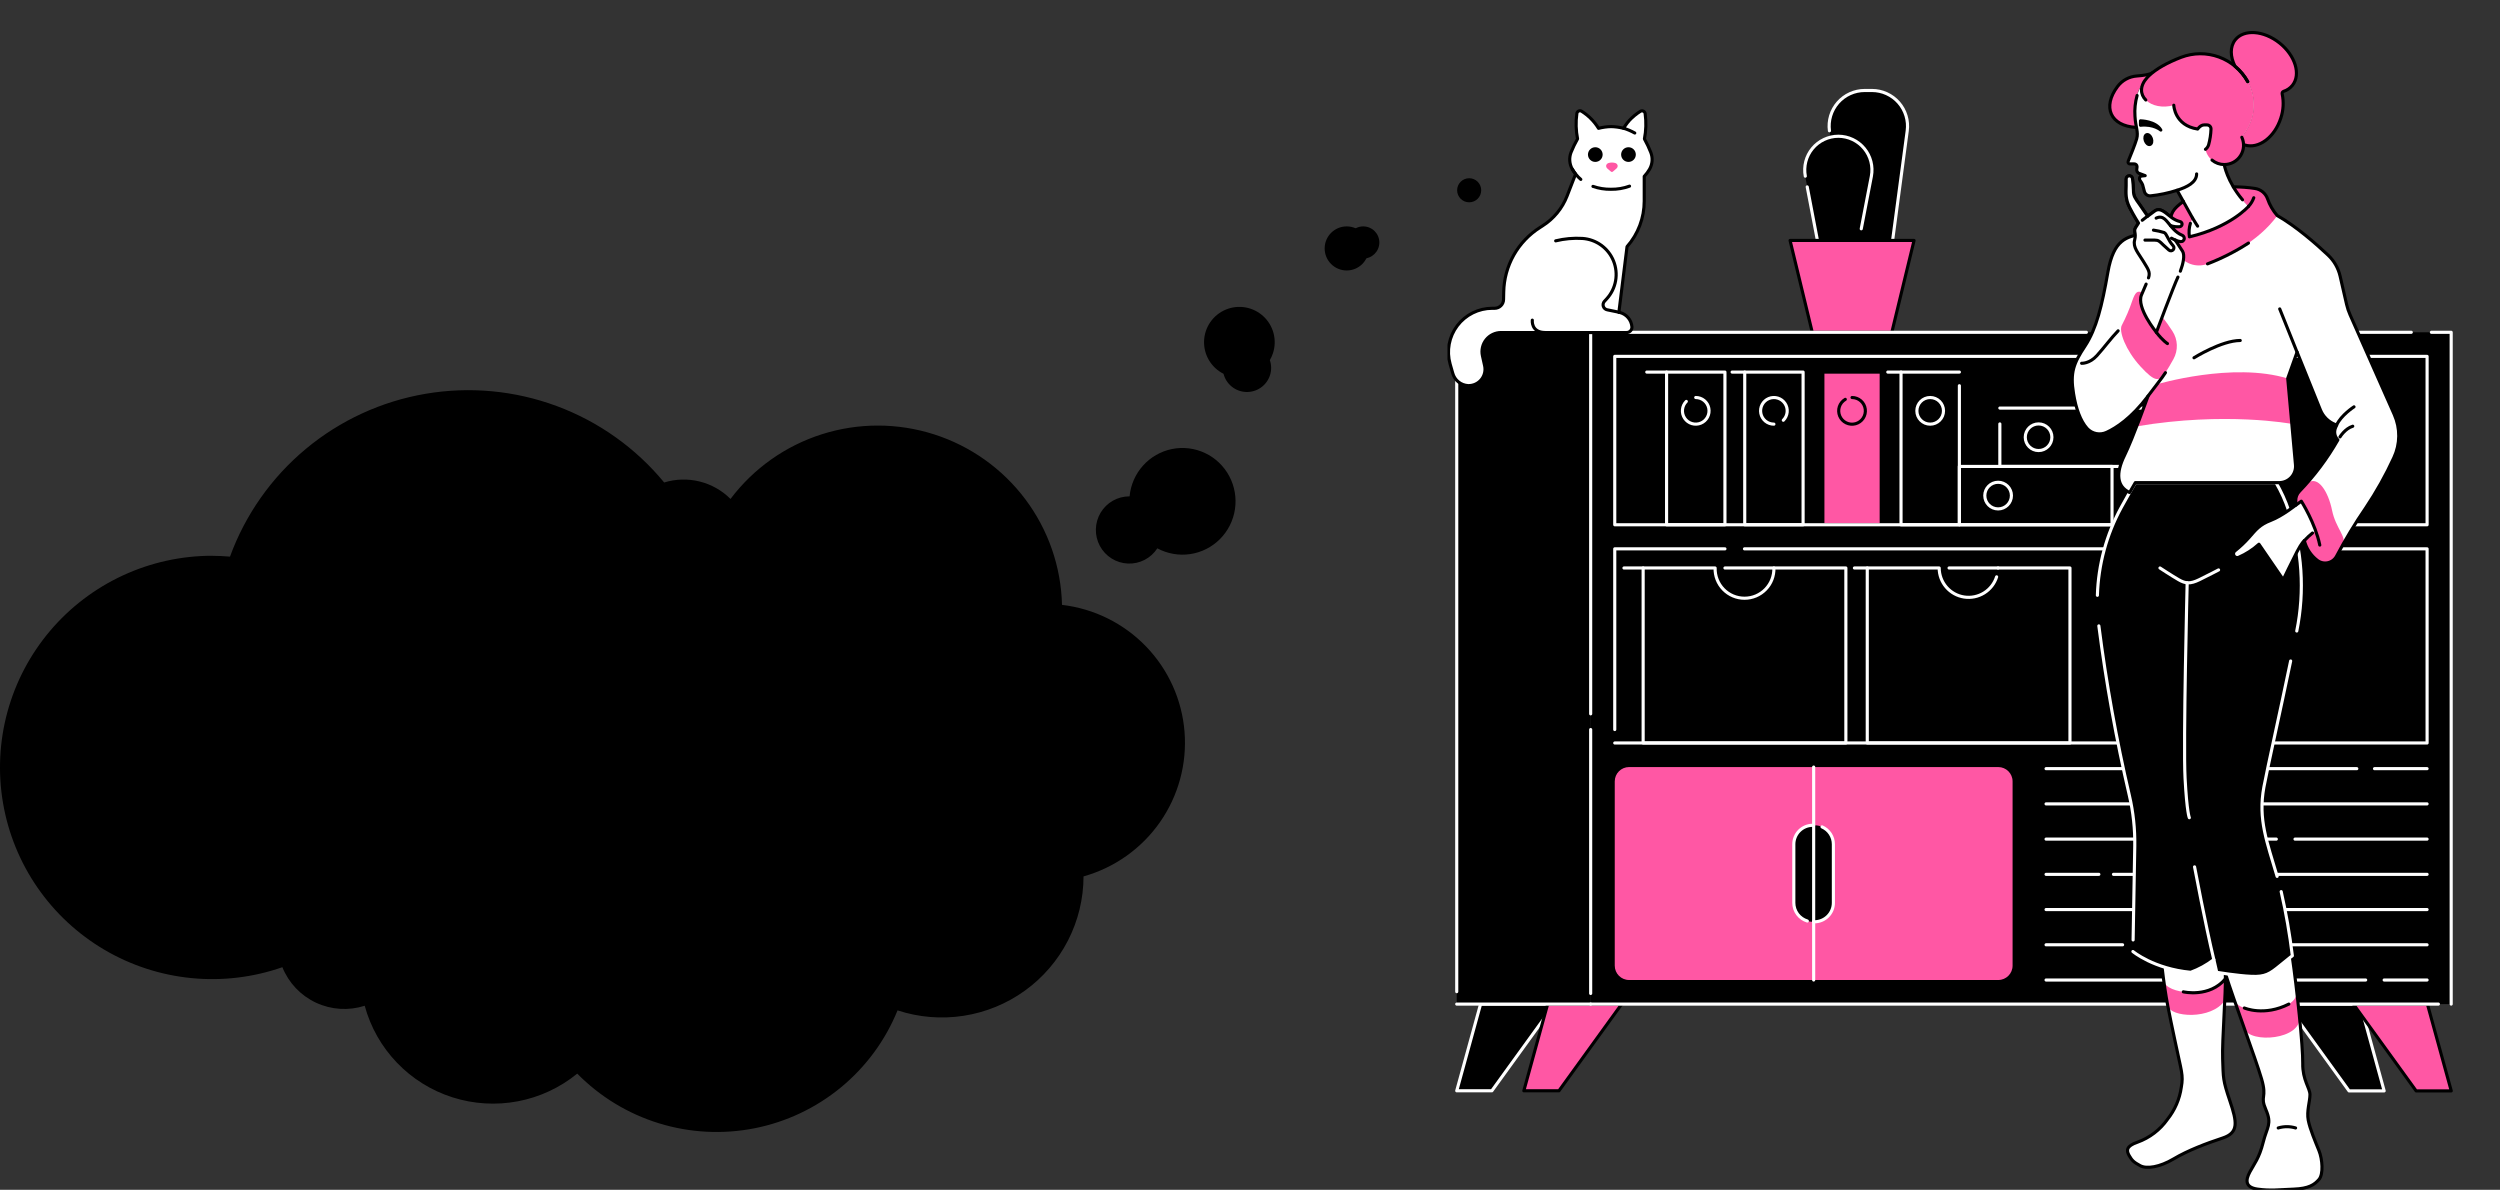 <svg width="1038" height="494" viewBox="0 0 1038 494" fill="none" xmlns="http://www.w3.org/2000/svg">
<rect x="0" y="0" width="1038" height="494" fill="#333333" stroke="none"/>
<g clip-path="url(#clip0_2001_153041)">
<path d="M774.232 37.569C772.127 37.569 770.046 38.019 768.128 38.889C766.21 39.759 764.501 41.028 763.114 42.612C761.727 44.197 760.694 46.059 760.085 48.074C759.476 50.09 759.305 52.212 759.582 54.299L765.792 100.839H785.672L791.882 54.299C792.16 52.212 791.989 50.09 791.38 48.074C790.771 46.059 789.738 44.197 788.351 42.612C786.964 41.028 785.254 39.759 783.337 38.889C781.419 38.019 779.338 37.569 777.232 37.569H774.232Z" fill="black"/>
<path d="M765.792 100.839H785.672L791.882 54.299C792.16 52.212 791.989 50.09 791.38 48.074C790.771 46.059 789.738 44.197 788.351 42.612C786.964 41.028 785.254 39.759 783.337 38.889C781.419 38.019 779.338 37.569 777.232 37.569H774.232C772.127 37.569 770.046 38.019 768.128 38.889C766.21 39.759 764.501 41.028 763.114 42.612C761.727 44.197 760.694 46.059 760.085 48.074C759.476 50.09 759.305 52.212 759.582 54.299" stroke="white" stroke-width="1.3" stroke-linecap="round" stroke-linejoin="round"/>
<path d="M763.233 56.569C761.18 56.575 759.152 57.033 757.295 57.91C755.438 58.787 753.797 60.062 752.487 61.644C751.178 63.226 750.233 65.077 749.719 67.065C749.205 69.054 749.135 71.131 749.513 73.149L754.793 100.839H771.673L777.003 73.149C777.382 71.131 777.311 69.054 776.797 67.065C776.283 65.077 775.338 63.226 774.029 61.644C772.72 60.062 771.078 58.787 769.221 57.91C767.364 57.033 765.337 56.575 763.283 56.569H763.233Z" fill="black"/>
<path d="M772.79 94.999L777 73.149C777.379 71.131 777.308 69.054 776.794 67.065C776.28 65.077 775.335 63.226 774.026 61.644C772.717 60.062 771.075 58.787 769.218 57.91C767.361 57.033 765.334 56.575 763.28 56.569V56.569C761.226 56.575 759.199 57.033 757.342 57.91C755.485 58.787 753.844 60.062 752.534 61.644C751.225 63.226 750.28 65.077 749.766 67.065C749.252 69.054 749.182 71.131 749.56 73.149" stroke="white" stroke-width="1.3" stroke-linecap="round" stroke-linejoin="round"/>
<path d="M750.359 77.6L754.789 100.84H763.229H771.669" stroke="white" stroke-width="1.3" stroke-linecap="round" stroke-linejoin="round"/>
<path d="M768.974 99.84H743.234L752.444 137.97H768.974H785.494L794.714 99.84H768.974Z" fill="#FF57A4"/>
<path d="M768.974 99.84H743.234L752.444 137.97H768.974H785.494L794.714 99.84H768.974Z" stroke="black" stroke-width="1.3" stroke-linecap="round" stroke-linejoin="round"/>
<path d="M980.011 416.939L989.901 452.939H975.321L949.281 416.939H980.011Z" fill="black"/>
<path d="M980.011 416.939L989.901 452.939H975.321L949.281 416.939H980.011Z" stroke="white" stroke-width="1.3" stroke-linecap="round" stroke-linejoin="round"/>
<path d="M614.736 416.899L604.836 452.899H619.416L645.456 416.899H614.736Z" fill="black"/>
<path d="M614.736 416.899L604.836 452.899H619.416L645.456 416.899H614.736Z" stroke="white" stroke-width="1.3" stroke-linecap="round" stroke-linejoin="round"/>
<path d="M642.585 416.899L632.695 452.899H647.275L673.315 416.899H642.585Z" fill="#FF57A4"/>
<path d="M642.585 416.899L632.695 452.899H647.275L673.315 416.899H642.585Z" stroke="black" stroke-width="1.3" stroke-linecap="round" stroke-linejoin="round"/>
<path d="M1007.87 416.939L1017.76 452.939H1003.18L977.141 416.939H1007.87Z" fill="#FF57A4"/>
<path d="M1007.87 416.939L1017.76 452.939H1003.18L977.141 416.939H1007.87Z" stroke="black" stroke-width="1.3" stroke-linecap="round" stroke-linejoin="round"/>
<path d="M1017.73 416.9H660.445V137.97H864.295H871.865H1017.73V416.9Z" fill="black"/>
<path d="M660.446 137.97H604.836V416.9H660.446V137.97Z" fill="black"/>
<path d="M660.446 296.39V137.97H604.836V411.74" stroke="white" stroke-width="1.3" stroke-linecap="round" stroke-linejoin="round"/>
<path d="M660.445 412.48V302.91" stroke="white" stroke-width="1.3" stroke-linecap="round" stroke-linejoin="round"/>
<path d="M604.836 416.899H660.446" stroke="white" stroke-width="1.3" stroke-linecap="round" stroke-linejoin="round"/>
<path d="M1012.42 416.899H660.445" stroke="white" stroke-width="1.3" stroke-linecap="round" stroke-linejoin="round"/>
<path d="M1009.52 137.97H1017.73V416.9" stroke="white" stroke-width="1.3" stroke-linecap="round" stroke-linejoin="round"/>
<path d="M871.859 137.97H1001.16" stroke="white" stroke-width="1.3" stroke-linecap="round" stroke-linejoin="round"/>
<path d="M660.445 137.97H866.265" stroke="white" stroke-width="1.3" stroke-linecap="round" stroke-linejoin="round"/>
<path d="M985.898 319.149H1007.72" stroke="white" stroke-width="1.3" stroke-linecap="round" stroke-linejoin="round"/>
<path d="M849.523 319.149H978.543" stroke="white" stroke-width="1.3" stroke-linecap="round" stroke-linejoin="round"/>
<path d="M849.523 333.779H1007.72" stroke="white" stroke-width="1.3" stroke-linecap="round" stroke-linejoin="round"/>
<path d="M952.891 348.399H1007.72" stroke="white" stroke-width="1.3" stroke-linecap="round" stroke-linejoin="round"/>
<path d="M849.523 348.399H945.123" stroke="white" stroke-width="1.3" stroke-linecap="round" stroke-linejoin="round"/>
<path d="M877.516 363.029H1007.73" stroke="white" stroke-width="1.3" stroke-linecap="round" stroke-linejoin="round"/>
<path d="M849.523 363.029H871.443" stroke="white" stroke-width="1.3" stroke-linecap="round" stroke-linejoin="round"/>
<path d="M849.523 377.649H1007.72" stroke="white" stroke-width="1.3" stroke-linecap="round" stroke-linejoin="round"/>
<path d="M891.031 392.279H1007.72" stroke="white" stroke-width="1.3" stroke-linecap="round" stroke-linejoin="round"/>
<path d="M849.523 392.279H881.293" stroke="white" stroke-width="1.3" stroke-linecap="round" stroke-linejoin="round"/>
<path d="M989.898 406.899H1007.72" stroke="white" stroke-width="1.3" stroke-linecap="round" stroke-linejoin="round"/>
<path d="M849.523 406.899H982.223" stroke="white" stroke-width="1.3" stroke-linecap="round" stroke-linejoin="round"/>
<path d="M716.191 154.489H691.961V217.879H716.191V154.489Z" stroke="white" stroke-width="1.3" stroke-linecap="round" stroke-linejoin="round"/>
<path d="M691.962 154.489H683.742" stroke="white" stroke-width="1.3" stroke-linecap="round" stroke-linejoin="round"/>
<path d="M700.158 166.67C699.254 167.575 698.691 168.765 698.566 170.038C698.44 171.311 698.76 172.589 699.471 173.652C700.182 174.716 701.24 175.501 702.464 175.872C703.689 176.243 705.004 176.178 706.186 175.689C707.368 175.199 708.343 174.315 708.946 173.186C709.549 172.058 709.742 170.755 709.493 169.5C709.243 168.246 708.566 167.116 707.577 166.305C706.588 165.493 705.348 165.05 704.068 165.05" stroke="white" stroke-width="1.3" stroke-linecap="round" stroke-linejoin="round"/>
<path d="M748.644 154.489H724.414V217.879H748.644V154.489Z" stroke="white" stroke-width="1.3" stroke-linecap="round" stroke-linejoin="round"/>
<path d="M724.412 154.489H719.172" stroke="white" stroke-width="1.3" stroke-linecap="round" stroke-linejoin="round"/>
<path d="M740.433 174.49C741.337 173.585 741.9 172.395 742.026 171.121C742.151 169.848 741.831 168.571 741.12 167.507C740.409 166.443 739.351 165.659 738.127 165.288C736.903 164.917 735.587 164.981 734.405 165.471C733.224 165.961 732.248 166.845 731.645 167.973C731.042 169.102 730.849 170.404 731.099 171.659C731.348 172.914 732.025 174.043 733.014 174.855C734.004 175.666 735.243 176.11 736.523 176.11" stroke="white" stroke-width="1.3" stroke-linecap="round" stroke-linejoin="round"/>
<path d="M781.082 154.489H756.852V217.879H781.082V154.489Z" fill="#FF57A4"/>
<path d="M781.082 154.489H756.852V217.879H781.082V154.489Z" stroke="black" stroke-width="1.3" stroke-linecap="round" stroke-linejoin="round"/>
<path d="M766.161 165.81C765.003 166.488 764.131 167.564 763.706 168.837C763.282 170.11 763.334 171.494 763.853 172.732C764.372 173.97 765.323 174.977 766.528 175.567C767.734 176.156 769.113 176.288 770.408 175.938C771.704 175.587 772.828 174.778 773.572 173.662C774.316 172.545 774.63 171.195 774.454 169.865C774.279 168.534 773.626 167.313 772.618 166.427C771.609 165.542 770.313 165.052 768.971 165.05" stroke="black" stroke-width="1.3" stroke-linecap="round" stroke-linejoin="round"/>
<path d="M813.535 160.149V217.879H789.305V154.489H813.535" stroke="white" stroke-width="1.3" stroke-linecap="round" stroke-linejoin="round"/>
<path d="M789.303 154.489H783.812" stroke="white" stroke-width="1.3" stroke-linecap="round" stroke-linejoin="round"/>
<path d="M801.413 176.11C804.467 176.11 806.943 173.634 806.943 170.58C806.943 167.526 804.467 165.05 801.413 165.05C798.359 165.05 795.883 167.526 795.883 170.58C795.883 173.634 798.359 176.11 801.413 176.11Z" stroke="white" stroke-width="1.3" stroke-linecap="round" stroke-linejoin="round"/>
<path d="M813.523 193.65V217.88H876.913V193.65H813.523Z" stroke="white" stroke-width="1.3" stroke-linecap="round" stroke-linejoin="round"/>
<path d="M829.616 211.299C832.67 211.299 835.146 208.823 835.146 205.769C835.146 202.715 832.67 200.239 829.616 200.239C826.562 200.239 824.086 202.715 824.086 205.769C824.086 208.823 826.562 211.299 829.616 211.299Z" stroke="white" stroke-width="1.3" stroke-linecap="round" stroke-linejoin="round"/>
<path d="M830.336 169.43H893.736V193.66H830.336V176.01" stroke="white" stroke-width="1.3" stroke-linecap="round" stroke-linejoin="round"/>
<path d="M846.421 187.07C849.475 187.07 851.951 184.594 851.951 181.54C851.951 178.486 849.475 176.01 846.421 176.01C843.366 176.01 840.891 178.486 840.891 181.54C840.891 184.594 843.366 187.07 846.421 187.07Z" stroke="white" stroke-width="1.3" stroke-linecap="round" stroke-linejoin="round"/>
<path d="M682.236 235.83H674.266" stroke="white" stroke-width="1.3" stroke-linecap="round" stroke-linejoin="round"/>
<path d="M736.524 235.83C736.571 237.462 736.29 239.087 735.698 240.609C735.105 242.13 734.214 243.518 733.076 244.689C731.938 245.86 730.577 246.791 729.073 247.426C727.568 248.062 725.952 248.389 724.319 248.389C722.687 248.389 721.07 248.062 719.566 247.426C718.062 246.791 716.701 245.86 715.563 244.689C714.425 243.518 713.533 242.13 712.941 240.609C712.349 239.087 712.068 237.462 712.114 235.83H682.234V308.48H766.404V235.83H736.524Z" stroke="white" stroke-width="1.3" stroke-linecap="round" stroke-linejoin="round"/>
<path d="M736.525 235.83H716.195" stroke="white" stroke-width="1.3" stroke-linecap="round" stroke-linejoin="round"/>
<path d="M775.293 235.83H769.953" stroke="white" stroke-width="1.3" stroke-linecap="round" stroke-linejoin="round"/>
<path d="M828.999 239.5C828.119 242.278 826.275 244.649 823.8 246.186C821.325 247.723 818.382 248.324 815.502 247.881C812.622 247.438 809.996 245.98 808.098 243.77C806.199 241.56 805.153 238.744 805.149 235.83H775.289V308.48H859.449V235.83H829.579" stroke="white" stroke-width="1.3" stroke-linecap="round" stroke-linejoin="round"/>
<path d="M829.58 235.83H809.25" stroke="white" stroke-width="1.3" stroke-linecap="round" stroke-linejoin="round"/>
<path d="M829.665 318.479H676.405C673.114 318.479 670.445 321.148 670.445 324.439V400.939C670.445 404.231 673.114 406.899 676.405 406.899H829.665C832.957 406.899 835.625 404.231 835.625 400.939V324.439C835.625 321.148 832.957 318.479 829.665 318.479Z" fill="#FF57A4"/>
<path d="M1007.73 147.97H670.445V217.88H1007.73V147.97Z" stroke="white" stroke-width="1.3" stroke-linecap="round" stroke-linejoin="round"/>
<path d="M670.445 308.49H1007.73V227.88H960.155" stroke="white" stroke-width="1.3" stroke-linecap="round" stroke-linejoin="round"/>
<path d="M716.195 227.88H670.445V302.91" stroke="white" stroke-width="1.3" stroke-linecap="round" stroke-linejoin="round"/>
<path d="M950.462 227.88H724.312" stroke="white" stroke-width="1.3" stroke-linecap="round" stroke-linejoin="round"/>
<path d="M753.38 342.66H752.69C748.344 342.66 744.82 346.184 744.82 350.53V374.86C744.82 379.207 748.344 382.73 752.69 382.73H753.38C757.727 382.73 761.25 379.207 761.25 374.86V350.53C761.25 346.184 757.727 342.66 753.38 342.66Z" fill="black"/>
<path d="M753 382.729H753.35C755.437 382.729 757.439 381.9 758.915 380.424C760.391 378.948 761.22 376.947 761.22 374.859V350.529C761.219 349 760.773 347.504 759.937 346.224C759.101 344.944 757.91 343.935 756.51 343.319" stroke="white" stroke-width="1.3" stroke-linecap="round" stroke-linejoin="round"/>
<path d="M752.999 342.66H752.649C751.616 342.66 750.593 342.864 749.639 343.259C748.685 343.655 747.818 344.235 747.088 344.966C746.358 345.697 745.779 346.564 745.385 347.519C744.99 348.474 744.788 349.497 744.789 350.53V374.86C744.789 376.553 745.334 378.201 746.345 379.559C747.356 380.918 748.777 381.914 750.399 382.4" stroke="white" stroke-width="1.3" stroke-linecap="round" stroke-linejoin="round"/>
<path d="M753.031 318.479V406.899" stroke="white" stroke-width="1.3" stroke-linecap="round" stroke-linejoin="round"/>
<path d="M962.9 477.73C961.46 474.12 959.17 468.83 958.45 465.1C957.73 461.37 959.17 457.28 959.17 454.51C959.17 451.74 956.04 448.44 956.17 441.51C956.3 434.58 953.71 410.02 951.77 396.76C951.77 396.76 951.11 397.19 946.77 400.76C942.43 404.33 940.53 405.56 934.77 405.32C931.4 405.18 927.04 404.63 924 404.19C927.54 415.41 936.56 439.52 939 447.88C941.44 456.24 938.18 454.6 940.8 460.67C943.42 466.74 941.29 467.73 939.65 474.29C938.01 480.85 935.92 483.19 934.12 486.56C932.32 489.93 932.12 492.94 937.37 493.66C942.62 494.38 946.15 493.9 952.37 493.66C958.59 493.42 960.91 491.86 962.83 489.66C964.75 487.46 964.34 481.34 962.9 477.73Z" fill="white"/>
<path d="M953.604 411.12C954.824 420.93 930.094 422 927.734 415.29C927.734 415.29 929.674 420.81 931.894 427.09C934.114 433.37 955.844 431.77 954.784 421.99L953.604 411.12Z" fill="#FF57A4"/>
<path d="M922.878 439.71C922.628 431.71 924.228 413.07 924.008 404.26C921.868 403.96 920.378 403.71 920.378 403.71L919.178 398.43C916.27 400.674 913.031 402.455 909.578 403.71C905.516 403.332 901.511 402.493 897.638 401.21C899.298 415.37 900.558 420.1 903.148 432.56C905.738 445.02 906.598 446.25 905.678 451.43C904.996 456.302 903.013 460.899 899.938 464.74C896.865 469.116 892.513 472.435 887.478 474.24C882.798 475.84 882.798 477.69 884.028 479.79C885.258 481.89 885.878 482.5 888.588 483.98C891.298 485.46 896.728 484.6 902.528 481.15C908.328 477.7 916.088 474.73 922.848 472.51C929.608 470.29 928.798 465.85 925.848 457.1C922.898 448.35 923.118 447.73 922.878 439.71Z" fill="white"/>
<path d="M924.003 406.39C917.493 414.83 899.193 412.7 898.383 407.2C898.383 407.2 899.063 412.59 900.033 417.53C901.003 422.47 918.323 423.58 923.763 415.34L924.003 406.39Z" fill="#FF57A4"/>
<path d="M897.638 401.21C899.298 415.37 900.558 420.1 903.148 432.56C905.738 445.02 906.598 446.25 905.678 451.43C904.996 456.302 903.013 460.9 899.938 464.74C896.865 469.117 892.513 472.435 887.478 474.24C882.798 475.84 882.798 477.69 884.028 479.79C885.258 481.89 885.878 482.5 888.588 483.98C891.298 485.46 896.728 484.6 902.528 481.15C908.328 477.7 916.088 474.73 922.848 472.51C929.608 470.29 928.798 465.85 925.848 457.1C922.898 448.35 923.128 447.73 922.848 439.71C922.568 431.69 924.198 413.07 923.978 404.26" stroke="black" stroke-width="1.3" stroke-linecap="round" stroke-linejoin="round"/>
<path d="M924 404.26C927.54 415.48 936.56 439.59 939 447.95C941.44 456.31 938.18 454.67 940.8 460.74C943.42 466.81 941.29 467.8 939.65 474.36C938.01 480.92 935.92 483.26 934.12 486.63C932.32 490 932.12 493.01 937.37 493.73C942.62 494.45 946.15 493.97 952.37 493.73C958.59 493.49 960.91 491.93 962.83 489.73C964.75 487.53 964.27 481.31 962.83 477.73C961.39 474.15 959.1 468.83 958.38 465.1C957.66 461.37 959.1 457.28 959.1 454.51C959.1 451.74 955.97 448.44 956.1 441.51C956.23 434.58 953.64 410.02 951.7 396.76" stroke="black" stroke-width="1.3" stroke-linecap="round" stroke-linejoin="round"/>
<path d="M945.914 468.33C948.264 467.617 950.774 467.617 953.124 468.33" stroke="black" stroke-width="1.3" stroke-linecap="round" stroke-linejoin="round"/>
<path d="M931.852 418.519C931.852 418.519 940.082 422.109 950.322 416.899" stroke="black" stroke-width="1.3" stroke-linecap="round" stroke-linejoin="round"/>
<path d="M906.516 411.81C906.516 411.81 917.336 414.37 924.016 406.39" stroke="black" stroke-width="1.3" stroke-linecap="round" stroke-linejoin="round"/>
<path d="M886.379 48.16C886.159 43.73 886.489 36.92 892.249 31.44C892.689 31.02 893.189 30.6 893.709 30.18C892.709 30.97 889.839 31.35 887.219 31.55C885.652 31.662 884.128 32.108 882.748 32.858C881.368 33.608 880.165 34.645 879.219 35.9C872.789 44.42 876.219 52.29 886.879 52.9H886.999C886.674 51.337 886.467 49.753 886.379 48.16Z" fill="#FF57A4"/>
<path d="M893.709 30.18C892.709 30.97 889.839 31.35 887.219 31.55C885.652 31.662 884.128 32.108 882.748 32.858C881.368 33.608 880.165 34.645 879.219 35.9V35.9C872.789 44.42 876.219 52.29 886.879 52.9H886.999" stroke="black" stroke-width="1.3" stroke-linecap="round" stroke-linejoin="round"/>
<path d="M884.193 204.499C883.043 206.499 881.853 208.639 880.673 210.809C872.527 225.79 869.298 242.953 871.443 259.869C874.469 283.56 878.701 307.08 884.123 330.339C885.725 337.221 886.474 344.274 886.353 351.339L885.583 395.029C885.583 395.029 894.223 402.229 909.583 403.669C913.036 402.415 916.274 400.634 919.183 398.389L920.383 403.669C920.383 403.669 929.023 405.109 934.783 405.349C940.543 405.589 942.463 404.349 946.783 400.789C951.103 397.229 951.783 396.789 951.783 396.789C951.783 396.789 949.633 378.049 945.483 363.859C941.333 349.669 937.483 340.289 939.993 326.769C941.923 316.539 948.743 286.619 953.633 261.999C957.019 245.355 955.869 228.107 950.303 212.059C948.942 208.001 947.165 204.094 945.003 200.399H886.573L884.193 204.499Z" fill="black"/>
<path d="M953.616 261.999C957.002 245.355 955.852 228.107 950.286 212.059C948.931 208.002 947.162 204.094 945.006 200.399H886.576L884.196 204.499C883.046 206.499 881.856 208.639 880.676 210.809C874.592 221.991 871.221 234.446 870.836 247.169" stroke="white" stroke-width="1.3" stroke-linecap="round" stroke-linejoin="round"/>
<path d="M945.46 363.869C941.31 349.669 937.46 340.299 939.97 326.779C941.58 318.229 946.62 295.919 951.08 274.439" stroke="white" stroke-width="1.3" stroke-linecap="round" stroke-linejoin="round"/>
<path d="M885.586 395.07C885.586 395.07 894.226 402.27 909.586 403.71C913.039 402.456 916.277 400.675 919.186 398.43L920.386 403.71C920.386 403.71 929.026 405.15 934.786 405.39C940.546 405.63 942.466 404.39 946.786 400.83C951.106 397.27 951.786 396.83 951.786 396.83C950.699 387.88 949.15 378.991 947.146 370.2" stroke="white" stroke-width="1.3" stroke-linecap="round" stroke-linejoin="round"/>
<path d="M871.445 259.87C874.471 283.56 878.704 307.081 884.125 330.34C885.728 337.222 886.477 344.275 886.355 351.34L885.665 390.26" stroke="white" stroke-width="1.3" stroke-linecap="round" stroke-linejoin="round"/>
<path d="M933.261 33.91C935.033 37.096 935.892 40.709 935.746 44.352C935.599 47.994 934.453 51.526 932.431 54.56L923.431 68.06C923.431 68.06 924.961 77.06 933.581 85.69C933.581 85.69 926.111 94.31 909.051 98.34C908.64 95.671 909.096 92.941 910.351 90.55L903.931 79C900.354 80.149 896.668 80.927 892.931 81.32C892.357 81.372 891.782 81.219 891.31 80.888C890.838 80.556 890.498 80.068 890.351 79.51L889.611 76.73C889.387 76.183 889.091 75.669 888.731 75.2C888.031 74.42 888.241 73.08 889.331 73.08C889.785 73.064 890.236 73.014 890.681 72.93C890.681 72.93 889.221 72.35 888.291 72.03H888.191C887.828 71.878 887.53 71.604 887.347 71.255C887.165 70.906 887.11 70.505 887.191 70.12C887.273 69.773 887.303 69.416 887.281 69.06C887.254 68.785 887.125 68.53 886.92 68.345C886.715 68.16 886.448 68.059 886.171 68.06H884.321C884.195 68.059 884.072 68.028 883.961 67.969C883.85 67.909 883.755 67.823 883.685 67.719C883.615 67.614 883.572 67.494 883.559 67.368C883.546 67.243 883.564 67.117 883.611 67C884.511 64.81 886.531 59.82 887.151 57.64C887.961 54.82 886.661 52.7 886.441 48.28C886.221 43.86 886.551 37.04 892.311 31.56C895.261 28.75 899.871 26.14 905.661 23.91C910.696 21.988 916.254 21.941 921.321 23.777C926.388 25.613 930.626 29.209 933.261 33.91Z" fill="white"/>
<path d="M933.265 33.91C930.647 29.174 926.407 25.542 921.326 23.683C916.244 21.823 910.661 21.861 905.605 23.79C899.815 26.02 895.205 28.63 892.255 31.44C891.985 31.7 891.745 31.95 891.505 32.21C885.005 39.37 893.075 46.32 902.555 43.69C902.555 43.69 902.825 52.09 912.465 53.58C912.465 53.58 913.635 51.87 915.115 51.87H916.315C916.542 51.864 916.768 51.905 916.978 51.99C917.188 52.076 917.379 52.204 917.537 52.366C917.696 52.529 917.819 52.722 917.9 52.934C917.98 53.146 918.016 53.373 918.005 53.6C917.931 55.821 917.596 58.027 917.005 60.17C916.777 60.902 916.321 61.543 915.705 62L915.795 62.32C915.822 62.462 915.859 62.602 915.905 62.74C915.905 62.89 916.005 63.02 916.055 63.16C916.105 63.3 916.125 63.37 916.165 63.48L916.385 63.93C916.385 64.01 916.455 64.09 916.505 64.17C916.595 64.342 916.696 64.509 916.805 64.67C916.835 64.725 916.868 64.779 916.905 64.83C917.019 65.012 917.146 65.186 917.285 65.35L917.355 65.44C917.505 65.62 917.665 65.8 917.825 65.96C918.006 66.14 918.196 66.31 918.395 66.47C919.81 67.659 921.597 68.314 923.445 68.32H923.505C924.847 68.325 926.169 67.993 927.349 67.353C928.529 66.713 929.529 65.787 930.257 64.66C930.985 63.532 931.418 62.24 931.515 60.901C931.613 59.562 931.372 58.221 930.815 57L932.435 54.58C934.46 51.544 935.609 48.008 935.756 44.361C935.902 40.715 935.04 37.098 933.265 33.91Z" fill="#FF57A4"/>
<path d="M902.555 43.69C902.555 43.69 902.825 52.09 912.465 53.58C912.465 53.58 913.635 51.87 915.115 51.87H916.315C916.542 51.864 916.767 51.905 916.978 51.99C917.188 52.076 917.378 52.203 917.537 52.366C917.696 52.528 917.819 52.722 917.899 52.934C917.98 53.146 918.016 53.373 918.005 53.599C917.931 55.821 917.595 58.026 917.005 60.169C916.776 60.902 916.321 61.543 915.705 61.999" stroke="black" stroke-width="1.3" stroke-linecap="round" stroke-linejoin="round"/>
<path d="M892.69 59.97C893.379 59.732 893.625 58.634 893.24 57.516C892.855 56.399 891.984 55.686 891.295 55.923C890.606 56.161 890.359 57.259 890.744 58.377C891.129 59.494 892 60.207 892.69 59.97Z" fill="black" stroke="black" stroke-width="1.3" stroke-linecap="round" stroke-linejoin="round"/>
<path d="M897.174 54C897.174 54 894.224 51.41 888.734 52V50.17C888.734 50.17 895.064 50.27 897.174 54Z" fill="black" stroke="black" stroke-width="1.3" stroke-linecap="round" stroke-linejoin="round"/>
<path d="M946.47 17.85C939.91 12.63 931.69 12.06 928.11 16.56C925.86 19.4 925.99 23.56 928.03 27.56C930.15 29.327 931.924 31.474 933.26 33.89C935.031 37.076 935.891 40.689 935.744 44.331C935.598 47.974 934.451 51.506 932.43 54.54L930.81 57C931.248 57.942 931.492 58.962 931.53 60C931.689 60.075 931.853 60.142 932.02 60.2C937.75 62 944.47 57 947 49C948.074 45.776 948.267 42.323 947.56 39C947.507 38.785 947.534 38.558 947.638 38.363C947.741 38.167 947.912 38.017 948.12 37.94C949.579 37.487 950.871 36.61 951.83 35.42C955.44 30.94 953 23.06 946.47 17.85Z" fill="#FF57A4"/>
<path d="M931.528 60C931.688 60.075 931.852 60.142 932.018 60.2C937.748 62 944.468 57 946.998 49C948.072 45.776 948.266 42.324 947.558 39C947.505 38.785 947.533 38.558 947.636 38.363C947.74 38.167 947.911 38.017 948.118 37.94C949.578 37.487 950.87 36.61 951.828 35.42C955.408 30.92 952.999 23.04 946.439 17.83C939.879 12.62 931.658 12.04 928.078 16.54C925.828 19.38 925.958 23.54 927.998 27.54C930.119 29.308 931.892 31.454 933.229 33.87" stroke="black" stroke-width="1.3" stroke-linecap="round" stroke-linejoin="round"/>
<path d="M889.154 122.429C889.154 122.429 891.154 117.849 892.054 115.379C892.954 112.909 891.814 111.669 889.834 108.379C887.854 105.089 885.504 102.689 886.304 99.649C887.104 96.609 885.664 96.129 886.784 94.379L887.904 92.619C887.904 92.619 885.984 89.619 884.224 86.149C882.464 82.679 882.704 80.229 882.784 77.149C882.784 75.899 882.784 74.979 882.784 74.329C882.78 74.155 882.811 73.981 882.875 73.819C882.939 73.656 883.035 73.508 883.157 73.383C883.279 73.259 883.425 73.159 883.586 73.092C883.747 73.024 883.919 72.989 884.094 72.989V72.989C884.415 72.989 884.725 73.106 884.966 73.317C885.207 73.529 885.363 73.821 885.404 74.139C885.628 75.771 885.762 77.413 885.804 79.059C885.804 81.459 886.444 82.179 888.364 84.899C890.284 87.619 891.714 89.769 891.714 89.769C891.714 89.769 893.174 88.669 894.594 87.639C896.014 86.609 897.364 86.999 899.234 88.419C900.914 89.699 902.504 91.349 905.114 91.989C905.351 92.04 905.566 92.165 905.726 92.347C905.886 92.529 905.984 92.758 906.004 92.999V92.999C906.004 93.296 905.89 93.581 905.685 93.795C905.48 94.01 905.2 94.136 904.904 94.149C903.64 94.238 902.372 94.072 901.174 93.659C901.174 93.659 903.354 96.659 905.984 97.659C906.251 97.757 906.482 97.933 906.647 98.166C906.811 98.398 906.901 98.675 906.904 98.959C906.904 99.154 906.863 99.346 906.783 99.523C906.703 99.7 906.586 99.858 906.441 99.987C906.295 100.115 906.124 100.212 905.938 100.269C905.753 100.326 905.557 100.343 905.364 100.319C904.573 100.224 903.807 99.983 903.104 99.609C903.104 99.609 904.904 102.249 906.194 104.309C907.484 106.369 906.004 111.309 904.264 114.989C902.524 118.669 895.324 137.999 895.324 137.999C895.324 137.999 886.904 127.749 889.154 122.429Z" stroke="black" stroke-width="1.3" stroke-linecap="round" stroke-linejoin="round"/>
<path d="M994.114 172.15L975.744 130.71C975.137 129.342 974.661 127.919 974.324 126.46L971.614 114.66C970.843 111.324 969.104 108.29 966.614 105.94C961.874 101.47 953.474 94.05 945.504 89.51C943.74 87.485 942.382 85.139 941.504 82.6C941.11 81.465 940.412 80.461 939.487 79.695C938.561 78.93 937.443 78.433 936.254 78.26C933.292 77.809 930.3 77.588 927.304 77.6C929.043 80.552 931.15 83.27 933.574 85.69C933.574 85.69 926.104 94.31 909.044 98.34C908.633 95.671 909.088 92.941 910.344 90.55L906.524 83.64C902.264 86.76 900.854 88.64 901.174 93.64C901.174 93.64 895.174 95.64 889.174 97.06C883.174 98.48 877.624 99.06 875.174 113.06C872.724 127.06 870.424 136.52 865.674 143.72C860.924 150.92 859.484 154.66 860.924 163.43C861.924 169.61 863.734 174.73 866.564 177.91C867.575 179.004 868.908 179.747 870.37 180.031C871.832 180.316 873.347 180.126 874.694 179.49C878.614 177.69 884.994 173.6 891.864 164.44C891.864 164.44 885.604 181.92 882.044 189.16C878.484 196.4 878.804 202.01 884.204 204.49L886.584 200.39H946.334C947.276 200.39 948.207 200.193 949.068 199.813C949.93 199.433 950.703 198.878 951.338 198.183C951.973 197.487 952.456 196.668 952.757 195.775C953.057 194.883 953.169 193.938 953.084 193L949.854 157.09L953.744 146.18L963.444 170.25C964.001 171.61 964.828 172.843 965.874 173.874C966.921 174.905 968.166 175.714 969.534 176.25L970.164 176.49L969.684 177.66C969.342 178.5 969.254 179.421 969.432 180.311C969.61 181.2 970.045 182.017 970.684 182.66C966.256 190.418 960.881 197.597 954.684 204.03C954.193 204.537 953.809 205.137 953.553 205.795C953.297 206.452 953.175 207.155 953.194 207.86L953.244 209.69C953.244 209.69 947.584 214.23 942.844 216.05C938.104 217.87 936.684 219.88 933.664 223.31C931.905 225.271 929.985 227.081 927.924 228.72C927.682 228.916 927.504 229.179 927.414 229.477C927.323 229.775 927.323 230.093 927.414 230.39C927.475 230.6 927.579 230.796 927.721 230.963C927.862 231.13 928.037 231.265 928.235 231.359C928.432 231.454 928.647 231.505 928.866 231.511C929.085 231.516 929.302 231.475 929.504 231.39C932.582 230.056 935.42 228.225 937.904 225.97L948.004 240.69C948.004 240.69 951.834 232.69 953.754 229C955.674 225.31 956.754 224.45 956.754 224.45C957.563 227.705 959.448 230.592 962.104 232.64C962.726 233.124 963.446 233.465 964.214 233.64C964.982 233.815 965.779 233.819 966.548 233.652C967.318 233.485 968.042 233.151 968.668 232.674C969.295 232.197 969.809 231.588 970.174 230.89C973.807 223.968 977.851 217.269 982.284 210.83C986.722 204.21 990.621 197.244 993.944 190C995.245 187.209 995.933 184.172 995.962 181.093C995.992 178.015 995.361 174.965 994.114 172.15Z" fill="white"/>
<path d="M916.564 109.56C924.514 106.66 937.494 100.56 945.514 89.56C943.75 87.534 942.392 85.189 941.514 82.65C941.12 81.515 940.422 80.51 939.497 79.745C938.571 78.98 937.453 78.483 936.264 78.31C933.302 77.859 930.31 77.638 927.314 77.65C929.053 80.601 931.16 83.32 933.584 85.74C933.584 85.74 926.114 94.36 909.054 98.39C908.643 95.721 909.099 92.991 910.354 90.6L906.534 83.69C902.274 86.81 900.864 88.69 901.184 93.69C901.21 97.599 902.178 101.444 904.004 104.9C905.183 107.062 907.103 108.724 909.412 109.581C911.72 110.437 914.261 110.43 916.564 109.56Z" fill="#FF57A4"/>
<path d="M889.561 121.49C887.381 120.49 886.561 121.33 885.261 125.03C884.106 128.46 882.681 131.794 881.001 135C879.591 137.44 882.581 145.45 888.701 152.13C894.821 158.81 896.561 158.5 899.081 154.73C900.081 153.22 901.311 151.09 902.431 149.07C903.414 147.289 903.895 145.275 903.822 143.243C903.75 141.211 903.127 139.236 902.021 137.53C900.771 135.61 899.291 133.46 897.751 131.53C893.661 126.36 889.561 121.49 889.561 121.49Z" fill="#FF57A4"/>
<path d="M951.542 175.999L949.842 157.149C927.022 150.149 895.462 159.579 895.462 159.579C895.462 159.579 893.712 161.979 891.852 164.499C891.852 164.499 889.682 170.559 887.172 177.019C924.002 170.789 951.542 175.999 951.542 175.999Z" fill="#FF57A4"/>
<path d="M968.271 211.88C966.751 204.36 962.451 196.98 957.841 200.71C956.841 201.836 955.797 202.953 954.711 204.06C954.22 204.567 953.835 205.167 953.579 205.825C953.324 206.482 953.202 207.184 953.221 207.89L953.271 209.72C954.901 208.57 955.511 208.09 955.511 208.09C957.899 211.982 959.909 216.094 961.511 220.37C959.778 221.518 958.204 222.89 956.831 224.45C957.639 227.705 959.525 230.591 962.181 232.64C962.802 233.123 963.522 233.465 964.29 233.64C965.058 233.814 965.855 233.819 966.625 233.652C967.395 233.485 968.118 233.151 968.745 232.674C969.371 232.196 969.885 231.588 970.251 230.89C970.941 229.57 971.781 228.03 972.731 226.33C974.571 223 969.781 219.39 968.271 211.88Z" fill="#FF57A4"/>
<path d="M906.532 83.639C902.272 86.759 900.862 88.639 901.182 93.639C901.182 93.639 895.182 95.639 889.182 97.059C883.182 98.479 877.632 99.059 875.182 113.059C872.732 127.059 870.432 136.519 865.682 143.719C860.932 150.919 859.492 154.659 860.932 163.429C861.932 169.609 863.742 174.729 866.572 177.909C867.583 179.003 868.916 179.747 870.378 180.031C871.84 180.315 873.355 180.125 874.702 179.489C878.622 177.689 885.002 173.599 891.872 164.439C891.872 164.439 885.612 181.919 882.052 189.159C878.492 196.399 878.812 202.009 884.212 204.489L886.592 200.389H946.342C947.283 200.389 948.215 200.193 949.076 199.812C949.938 199.432 950.71 198.877 951.345 198.182C951.98 197.487 952.464 196.667 952.764 195.774C953.065 194.882 953.177 193.937 953.092 192.999L949.862 157.089L953.752 146.179L963.452 170.249C964.009 171.609 964.836 172.842 965.882 173.873C966.929 174.904 968.174 175.713 969.542 176.249L970.172 176.489L969.692 177.659C969.35 178.499 969.262 179.421 969.44 180.31C969.617 181.199 970.053 182.016 970.692 182.659V182.659C966.264 190.418 960.889 197.596 954.692 204.029C954.201 204.536 953.816 205.136 953.561 205.794C953.305 206.452 953.183 207.154 953.202 207.859L953.252 209.689C953.252 209.689 947.592 214.229 942.852 216.049C938.112 217.869 936.692 219.879 933.672 223.309C931.913 225.27 929.993 227.08 927.932 228.719C927.69 228.915 927.512 229.179 927.421 229.476C927.33 229.774 927.331 230.092 927.422 230.389C927.482 230.6 927.587 230.795 927.728 230.962C927.87 231.129 928.045 231.264 928.242 231.359C928.44 231.453 928.655 231.505 928.874 231.51C929.093 231.515 929.31 231.474 929.512 231.389C932.59 230.055 935.428 228.224 937.912 225.969L948.002 240.689C948.002 240.689 951.832 232.689 953.752 228.999C955.672 225.309 956.752 224.449 956.752 224.449C957.561 227.705 959.446 230.591 962.102 232.639C962.723 233.123 963.444 233.464 964.212 233.639C964.979 233.814 965.776 233.818 966.546 233.651C967.316 233.484 968.039 233.15 968.666 232.673C969.292 232.196 969.807 231.587 970.172 230.889C973.805 223.967 977.849 217.268 982.282 210.829C986.72 204.209 990.619 197.244 993.942 189.999C995.244 187.207 995.933 184.168 995.962 181.088C995.992 178.007 995.361 174.956 994.112 172.139L975.742 130.699C975.135 129.331 974.659 127.908 974.322 126.449L971.612 114.649C970.841 111.313 969.102 108.28 966.612 105.929C961.872 101.459 953.472 94.039 945.502 89.499C943.738 87.474 942.379 85.128 941.502 82.589C941.108 81.455 940.41 80.45 939.484 79.684C938.559 78.919 937.44 78.423 936.252 78.249C933.29 77.798 930.298 77.577 927.302 77.589" stroke="black" stroke-width="1.3" stroke-linecap="round" stroke-linejoin="round"/>
<path d="M889.154 122.429C889.154 122.429 891.154 117.849 892.054 115.379C892.954 112.909 891.814 111.669 889.834 108.379C887.854 105.089 885.504 102.689 886.304 99.649C887.104 96.609 885.664 96.129 886.784 94.379L887.904 92.619C887.904 92.619 885.984 89.619 884.224 86.149C882.464 82.679 882.704 80.229 882.784 77.149C882.784 75.899 882.784 74.979 882.784 74.329C882.78 74.155 882.811 73.981 882.875 73.819C882.939 73.656 883.035 73.508 883.157 73.383C883.279 73.259 883.425 73.159 883.586 73.092C883.747 73.024 883.919 72.989 884.094 72.989C884.415 72.989 884.725 73.106 884.966 73.317C885.207 73.529 885.363 73.821 885.404 74.139C885.628 75.771 885.762 77.413 885.804 79.059C885.804 81.459 886.444 82.179 888.364 84.899C890.284 87.619 891.714 89.769 891.714 89.769C891.714 89.769 893.174 88.669 894.594 87.639C896.014 86.609 897.364 86.999 899.234 88.419C900.914 89.699 902.504 91.349 905.114 91.989C905.351 92.04 905.566 92.165 905.726 92.347C905.886 92.529 905.984 92.758 906.004 92.999C906.004 93.296 905.89 93.581 905.685 93.795C905.48 94.01 905.2 94.136 904.904 94.149C903.64 94.238 902.372 94.072 901.174 93.659C901.174 93.659 903.354 96.659 905.984 97.659C906.251 97.757 906.482 97.933 906.647 98.166C906.811 98.398 906.901 98.675 906.904 98.959C906.904 99.154 906.863 99.346 906.783 99.523C906.703 99.7 906.586 99.858 906.441 99.987C906.295 100.115 906.124 100.212 905.938 100.269C905.753 100.326 905.557 100.343 905.364 100.319C904.573 100.224 903.807 99.983 903.104 99.609C903.104 99.609 904.904 102.249 906.194 104.309C907.484 106.369 906.004 111.309 904.264 114.989C902.524 118.669 895.324 137.999 895.324 137.999C895.324 137.999 886.904 127.749 889.154 122.429Z" fill="white"/>
<path d="M904.276 115.05C902.536 118.72 895.326 137.97 895.326 137.97C895.326 137.97 886.906 127.75 889.156 122.43C889.156 122.43 890.156 120.16 891.066 117.96" stroke="black" stroke-width="1.3" stroke-linecap="round" stroke-linejoin="round"/>
<path d="M892.054 115.379C892.924 112.909 891.814 111.669 889.834 108.379C887.854 105.089 885.504 102.689 886.304 99.649C887.104 96.609 885.664 96.129 886.784 94.379L887.904 92.619C887.904 92.619 885.984 89.619 884.224 86.149C882.464 82.679 882.704 80.229 882.784 77.149C882.784 75.899 882.784 74.979 882.784 74.329C882.78 74.155 882.811 73.981 882.875 73.819C882.939 73.656 883.035 73.508 883.157 73.383C883.279 73.259 883.425 73.159 883.586 73.092C883.747 73.024 883.919 72.989 884.094 72.989V72.989C884.415 72.989 884.725 73.106 884.966 73.317C885.207 73.529 885.363 73.821 885.404 74.139C885.628 75.771 885.762 77.413 885.804 79.059C885.804 81.459 886.444 82.179 888.364 84.899C890.284 87.619 891.714 89.769 891.714 89.769C891.714 89.769 893.174 88.669 894.594 87.639C896.014 86.609 897.364 86.999 899.234 88.419C900.914 89.699 902.504 91.349 905.114 91.989C905.351 92.04 905.566 92.165 905.726 92.347C905.886 92.529 905.984 92.758 906.004 92.999V92.999C906.004 93.296 905.89 93.581 905.685 93.795C905.48 94.01 905.2 94.136 904.904 94.149C903.64 94.238 902.372 94.072 901.174 93.659C901.174 93.659 903.354 96.659 905.984 97.659C906.251 97.757 906.482 97.933 906.647 98.166C906.811 98.398 906.901 98.675 906.904 98.959C906.904 99.154 906.863 99.346 906.783 99.523C906.703 99.7 906.586 99.858 906.441 99.987C906.295 100.115 906.124 100.212 905.938 100.269C905.753 100.326 905.557 100.343 905.364 100.319C904.573 100.224 903.807 99.983 903.104 99.609C903.104 99.609 904.904 102.249 906.194 104.309C907.194 105.939 906.494 109.409 905.284 112.599" stroke="black" stroke-width="1.3" stroke-linecap="round" stroke-linejoin="round"/>
<path d="M891.729 89.689L889.469 91.449" stroke="black" stroke-width="1.3" stroke-linecap="round" stroke-linejoin="round"/>
<path d="M901.184 93.68C899.484 91.77 898.184 89.14 895.234 90.57" stroke="black" stroke-width="1.3" stroke-linecap="round" stroke-linejoin="round"/>
<path d="M894.114 95.55C895.615 95.761 897.097 96.096 898.544 96.55C899.634 97.01 900.144 99.72 902.304 102.06C902.506 102.287 902.618 102.581 902.618 102.885C902.618 103.189 902.506 103.483 902.304 103.71V103.71C902.091 103.958 901.788 104.112 901.463 104.138C901.137 104.164 900.814 104.061 900.564 103.85C899.904 103.29 899.004 102.49 898.174 101.69C896.644 100.19 896.224 99.69 894.594 99.69H890.594" stroke="black" stroke-width="1.3" stroke-linecap="round" stroke-linejoin="round"/>
<path d="M903.112 99.669C902.594 99.442 902.089 99.185 901.602 98.899" stroke="black" stroke-width="1.3" stroke-linecap="round" stroke-linejoin="round"/>
<path d="M895.32 138C898.09 141.59 899.93 142.65 899.93 142.65" stroke="black" stroke-width="1.3" stroke-linecap="round" stroke-linejoin="round"/>
<path d="M864.289 150.839C864.289 150.839 867.559 151.049 870.619 147.669C873.679 144.289 876.379 140.529 879.439 137.359" stroke="black" stroke-width="1.3" stroke-linecap="round" stroke-linejoin="round"/>
<path d="M891.852 164.449C894.692 160.589 897.852 156.759 899.092 154.729" stroke="black" stroke-width="1.3" stroke-linecap="round" stroke-linejoin="round"/>
<path d="M910.945 148.55C910.945 148.55 922.415 141.37 930.145 141.37" stroke="black" stroke-width="1.3" stroke-linecap="round" stroke-linejoin="round"/>
<path d="M916.562 109.56C922.513 107.277 928.21 104.381 933.562 100.92" stroke="black" stroke-width="1.3" stroke-linecap="round" stroke-linejoin="round"/>
<path d="M953.729 146.19C950.279 137.66 946.539 128.26 946.539 128.26" stroke="black" stroke-width="1.3" stroke-linecap="round" stroke-linejoin="round"/>
<path d="M970.148 176.53C972.008 172.37 977.378 168.92 977.378 168.92" stroke="black" stroke-width="1.3" stroke-linecap="round" stroke-linejoin="round"/>
<path d="M971.57 181.41C971.57 181.41 973.63 177.96 976.86 176.97" stroke="black" stroke-width="1.3" stroke-linecap="round" stroke-linejoin="round"/>
<path d="M953.266 209.72L955.506 208.09C955.506 208.09 961.296 217.18 963.176 226.32" stroke="black" stroke-width="1.3" stroke-linecap="round" stroke-linejoin="round"/>
<path d="M956.789 224.45C957.826 223.318 958.95 222.268 960.149 221.31" stroke="black" stroke-width="1.3" stroke-linecap="round" stroke-linejoin="round"/>
<path d="M910.351 90.549L903.931 78.999C900.354 80.148 896.668 80.926 892.931 81.319C892.357 81.371 891.782 81.218 891.31 80.887C890.838 80.555 890.498 80.067 890.351 79.509L889.611 76.729C889.387 76.183 889.091 75.668 888.731 75.199C888.031 74.419 888.241 73.079 889.331 73.079C889.785 73.064 890.236 73.013 890.681 72.929C890.681 72.929 889.221 72.349 888.291 72.029H888.191C887.828 71.877 887.53 71.603 887.347 71.255C887.165 70.906 887.11 70.504 887.191 70.119C887.273 69.772 887.303 69.415 887.281 69.059C887.254 68.784 887.125 68.53 886.92 68.345C886.715 68.16 886.448 68.058 886.171 68.059H884.321C884.195 68.059 884.072 68.028 883.961 67.968C883.85 67.908 883.755 67.823 883.685 67.718C883.615 67.613 883.572 67.493 883.559 67.368C883.546 67.243 883.564 67.116 883.611 66.999C884.511 64.809 886.531 59.819 887.151 57.639C887.961 54.819 886.661 52.699 886.441 48.279C886.235 45.373 886.533 42.454 887.321 39.649" stroke="black" stroke-width="1.3" stroke-linecap="round" stroke-linejoin="round"/>
<path d="M933.581 85.689C933.581 85.689 926.111 94.309 909.051 98.339C908.755 96.467 908.892 94.551 909.451 92.739" stroke="black" stroke-width="1.3" stroke-linecap="round" stroke-linejoin="round"/>
<path d="M923.484 68.319C923.484 68.319 924.654 75.319 931.094 82.959" stroke="black" stroke-width="1.3" stroke-linecap="round" stroke-linejoin="round"/>
<path d="M903.93 79C908.13 77.67 912.04 75.68 912.04 72.21" stroke="black" stroke-width="1.3" stroke-linecap="round" stroke-linejoin="round"/>
<path d="M910.352 90.55C911.682 92.76 912.452 93.9 912.452 93.9" stroke="black" stroke-width="1.3" stroke-linecap="round" stroke-linejoin="round"/>
<path d="M933.586 85.689C934.552 84.659 935.294 83.44 935.766 82.109" stroke="black" stroke-width="1.3" stroke-linecap="round" stroke-linejoin="round"/>
<path d="M933.265 33.91C930.647 29.174 926.407 25.542 921.325 23.683C916.243 21.823 910.661 21.861 905.605 23.79C899.815 26.02 895.205 28.63 892.255 31.44C891.985 31.7 891.745 31.95 891.505 32.21C888.305 35.74 888.635 39.21 890.935 41.52" stroke="black" stroke-width="1.3" stroke-linecap="round" stroke-linejoin="round"/>
<path d="M918.43 66.47C919.844 67.659 921.632 68.314 923.48 68.32H923.54C924.878 68.319 926.195 67.981 927.37 67.339C928.545 66.696 929.539 65.769 930.262 64.643C930.986 63.517 931.415 62.227 931.511 60.891C931.606 59.556 931.365 58.218 930.81 57" stroke="black" stroke-width="1.3" stroke-linecap="round" stroke-linejoin="round"/>
<path d="M919.18 398.43C915.81 384.48 911.18 359.92 911.18 359.92" stroke="white" stroke-width="1.3" stroke-linecap="round" stroke-linejoin="round"/>
<path d="M896.82 235.83C896.82 235.83 901.73 239.05 904.57 240.69C907.41 242.33 909.38 242.53 913.15 240.69C916.92 238.85 921.15 236.63 921.15 236.63" stroke="white" stroke-width="1.3" stroke-linecap="round" stroke-linejoin="round"/>
<path d="M909.006 339.509C909.006 339.509 908.006 337.509 907.236 323.069C906.466 308.629 908.116 241.989 908.116 241.989" stroke="white" stroke-width="1.3" stroke-linecap="round" stroke-linejoin="round"/>
<path d="M685.409 63.27C684.654 61.339 683.769 59.461 682.759 57.65C683.447 54.185 683.548 50.629 683.059 47.13C683.032 46.911 682.95 46.703 682.82 46.524C682.69 46.346 682.517 46.203 682.317 46.111C682.117 46.017 681.896 45.977 681.676 45.992C681.456 46.008 681.244 46.08 681.059 46.2C678.21 47.988 675.814 50.411 674.059 53.28C672.356 52.84 670.608 52.599 668.849 52.56C667.094 52.599 665.349 52.841 663.649 53.28C661.89 50.414 659.495 47.992 656.649 46.2C656.464 46.08 656.252 46.008 656.032 45.992C655.812 45.977 655.591 46.017 655.391 46.111C655.191 46.203 655.018 46.346 654.888 46.524C654.758 46.703 654.676 46.911 654.649 47.13C654.177 50.632 654.295 54.188 654.999 57.65C653.994 59.464 653.109 61.341 652.349 63.27C651.911 64.404 651.733 65.621 651.828 66.833C651.923 68.044 652.289 69.219 652.899 70.27C653.295 70.972 653.746 71.641 654.249 72.27L650.709 81.38C648.724 86.499 645.149 90.845 640.509 93.78L639.509 94.43C634.965 97.289 631.203 101.232 628.56 105.904C625.918 110.577 624.477 115.833 624.369 121.2L624.299 124.34C624.291 125.314 623.899 126.244 623.208 126.93C622.517 127.616 621.583 128 620.609 128H619.609C616.795 127.999 614.018 128.652 611.499 129.906C608.979 131.16 606.785 132.981 605.089 135.227C603.393 137.473 602.241 140.082 601.724 142.848C601.207 145.615 601.339 148.463 602.109 151.17L603.189 154.95C603.568 156.383 604.392 157.658 605.542 158.593C606.692 159.527 608.109 160.072 609.589 160.15C610.625 160.184 611.656 159.98 612.601 159.555C613.547 159.129 614.382 158.493 615.044 157.695C615.706 156.897 616.177 155.958 616.421 154.95C616.664 153.943 616.674 152.892 616.449 151.88L615.539 147.76C615.28 146.601 615.284 145.398 615.553 144.241C615.821 143.083 616.346 142.001 617.09 141.075C617.833 140.148 618.775 139.4 619.847 138.887C620.918 138.374 622.091 138.108 623.279 138.11H675.359C675.668 138.112 675.973 138.048 676.256 137.924C676.539 137.8 676.793 137.618 677.001 137.39C677.209 137.162 677.367 136.893 677.465 136.6C677.563 136.308 677.598 135.997 677.569 135.69C677.448 134.339 676.921 133.056 676.057 132.01C675.193 130.964 674.033 130.204 672.729 129.83L672.159 129.67L675.539 102.45C680.151 97.216 682.691 90.476 682.679 83.5V73.23C683.515 72.337 684.249 71.354 684.869 70.3C685.482 69.244 685.848 68.064 685.942 66.847C686.035 65.63 685.853 64.407 685.409 63.27Z" fill="white"/>
<path d="M652.859 70.3C653.782 71.881 654.961 73.297 656.349 74.49" stroke="black" stroke-width="1.3" stroke-linecap="round" stroke-linejoin="round"/>
<path d="M661.398 77.39C663.797 78.219 666.321 78.625 668.858 78.59C671.489 78.631 674.106 78.19 676.578 77.29" stroke="black" stroke-width="1.3" stroke-linecap="round" stroke-linejoin="round"/>
<path d="M662.369 66.579C663.694 66.579 664.769 65.505 664.769 64.179C664.769 62.854 663.694 61.779 662.369 61.779C661.043 61.779 659.969 62.854 659.969 64.179C659.969 65.505 661.043 66.579 662.369 66.579Z" fill="black" stroke="black" stroke-width="1.3" stroke-linecap="round" stroke-linejoin="round"/>
<path d="M676.142 66.579C677.468 66.579 678.542 65.505 678.542 64.179C678.542 62.854 677.468 61.779 676.142 61.779C674.817 61.779 673.742 62.854 673.742 64.179C673.742 65.505 674.817 66.579 676.142 66.579Z" fill="black" stroke="black" stroke-width="1.3" stroke-linecap="round" stroke-linejoin="round"/>
<path d="M670.805 69.41C670.891 69.338 670.956 69.244 670.993 69.138C671.03 69.033 671.037 68.919 671.015 68.809C670.992 68.699 670.94 68.598 670.865 68.515C670.789 68.433 670.692 68.372 670.585 68.34C670.157 68.206 669.713 68.135 669.265 68.13C668.814 68.135 668.366 68.206 667.935 68.34C667.827 68.372 667.731 68.433 667.655 68.515C667.579 68.598 667.527 68.699 667.505 68.809C667.482 68.919 667.49 69.033 667.527 69.138C667.564 69.244 667.629 69.338 667.715 69.41L669.265 70.74L670.805 69.41Z" fill="#FF57A4"/>
<path d="M670.805 69.41C670.891 69.338 670.956 69.244 670.993 69.138C671.03 69.033 671.037 68.919 671.015 68.809C670.992 68.699 670.94 68.598 670.865 68.515C670.789 68.433 670.692 68.372 670.585 68.34C670.157 68.206 669.713 68.135 669.265 68.13V68.13C668.814 68.135 668.366 68.206 667.935 68.34C667.827 68.372 667.731 68.433 667.655 68.515C667.579 68.598 667.527 68.699 667.505 68.809C667.482 68.919 667.49 69.033 667.527 69.138C667.564 69.244 667.629 69.338 667.715 69.41L669.265 70.74L670.805 69.41Z" stroke="#FF57A4" stroke-width="1.3" stroke-linecap="round" stroke-linejoin="round"/>
<path d="M672.164 129.629L675.544 102.409C680.147 97.186 682.686 90.462 682.684 83.499V73.229C683.52 72.336 684.254 71.354 684.874 70.299C685.482 69.247 685.846 68.072 685.94 66.861C686.033 65.649 685.854 64.432 685.414 63.299C684.659 61.368 683.774 59.49 682.764 57.679C683.452 54.214 683.553 50.658 683.064 47.159C683.035 46.942 682.951 46.735 682.82 46.558C682.69 46.381 682.517 46.24 682.318 46.148C682.119 46.055 681.9 46.014 681.681 46.028C681.462 46.042 681.25 46.112 681.064 46.229C679.39 47.286 677.857 48.553 676.504 49.999C675.94 50.633 675.416 51.301 674.934 51.999L674.074 53.229C675.701 53.726 677.27 54.397 678.754 55.229" stroke="black" stroke-width="1.3" stroke-linecap="round" stroke-linejoin="round"/>
<path d="M672.162 129.63L672.732 129.79C674.036 130.164 675.196 130.924 676.06 131.97C676.924 133.016 677.451 134.299 677.572 135.65V135.65C677.601 135.957 677.566 136.268 677.468 136.56C677.37 136.853 677.212 137.122 677.004 137.35C676.796 137.578 676.542 137.76 676.259 137.884C675.976 138.008 675.671 138.072 675.362 138.07H623.252C622.064 138.068 620.891 138.334 619.82 138.847C618.748 139.36 617.806 140.108 617.063 141.035C616.319 141.961 615.794 143.043 615.526 144.201C615.257 145.358 615.253 146.561 615.512 147.72L616.422 151.84C616.647 152.852 616.637 153.903 616.394 154.91C616.15 155.918 615.679 156.857 615.017 157.655C614.355 158.453 613.52 159.089 612.574 159.515C611.629 159.94 610.598 160.144 609.562 160.11C608.082 160.032 606.665 159.487 605.515 158.553C604.365 157.618 603.541 156.343 603.162 154.91L602.082 151.13C601.319 148.426 601.193 145.581 601.713 142.82C602.234 140.059 603.387 137.456 605.082 135.215C606.778 132.974 608.969 131.157 611.485 129.905C614.001 128.653 616.772 128.001 619.582 128H620.582C621.549 128 622.477 127.621 623.167 126.944C623.857 126.267 624.254 125.347 624.272 124.38L624.342 121.24C624.441 115.869 625.873 110.607 628.511 105.927C631.148 101.247 634.908 97.296 639.452 94.43L640.452 93.78C645.092 90.845 648.667 86.499 650.652 81.38L654.192 72.27C653.689 71.641 653.238 70.972 652.842 70.27C652.232 69.219 651.867 68.044 651.771 66.833C651.676 65.621 651.854 64.404 652.292 63.27C653.071 61.339 653.976 59.462 655.002 57.65C654.318 54.184 654.22 50.628 654.712 47.13C654.739 46.911 654.821 46.703 654.951 46.524C655.081 46.346 655.254 46.203 655.454 46.111C655.654 46.017 655.875 45.977 656.095 45.992C656.315 46.008 656.527 46.08 656.712 46.2C659.558 47.992 661.953 50.414 663.712 53.28C665.412 52.841 667.157 52.599 668.912 52.56C670.671 52.599 672.419 52.84 674.122 53.28" stroke="black" stroke-width="1.3" stroke-linecap="round" stroke-linejoin="round"/>
<path d="M672.162 129.629L667.302 128.629C666.934 128.556 666.593 128.387 666.312 128.139C666.031 127.891 665.821 127.573 665.703 127.217C665.585 126.861 665.564 126.481 665.641 126.114C665.718 125.747 665.891 125.407 666.142 125.129L667.142 124.039C669.036 121.949 670.302 119.367 670.795 116.589C671.288 113.812 670.988 110.952 669.929 108.337C668.871 105.723 667.096 103.46 664.809 101.808C662.523 100.156 659.817 99.183 657.002 98.999C653.279 98.778 649.545 99.115 645.922 99.999" stroke="black" stroke-width="1.3" stroke-linecap="round" stroke-linejoin="round"/>
<path d="M641.603 138.07C635.603 138.07 636.213 132.93 636.213 132.93" stroke="black" stroke-width="1.3" stroke-linecap="round" stroke-linejoin="round"/>
</g>
<path d="M468.845 206.089L469.005 206.089C469.445 201.352 471.393 196.882 474.559 193.343C477.724 189.804 481.94 187.384 486.582 186.44C491.224 185.496 496.045 186.08 500.331 188.103C504.618 190.127 508.141 193.484 510.38 197.677C512.62 201.87 513.455 206.676 512.764 211.383C512.072 216.091 509.89 220.449 506.541 223.813C503.192 227.178 498.853 229.369 494.168 230.062C489.482 230.756 484.699 229.915 480.527 227.664C479.212 229.69 477.397 231.338 475.258 232.447C473.119 233.555 470.73 234.087 468.326 233.988C465.921 233.89 463.583 233.166 461.54 231.886C459.498 230.607 457.822 228.816 456.676 226.69C455.53 224.564 454.953 222.174 455.003 219.757C455.053 217.339 455.727 214.976 456.959 212.899C458.191 210.822 459.94 209.102 462.033 207.908C464.126 206.715 466.492 206.088 468.899 206.089L468.845 206.089Z" fill="black"/>
<path d="M527.286 155.848C526.607 157.912 525.276 159.701 523.495 160.946C521.713 162.191 519.575 162.824 517.403 162.752C515.231 162.679 513.141 161.903 511.446 160.542C509.752 159.181 508.545 157.306 508.005 155.201C505.496 153.94 503.4 151.985 501.969 149.569C500.537 147.152 499.829 144.376 499.929 141.569C500.029 138.762 500.933 136.043 502.533 133.734C504.133 131.426 506.362 129.625 508.955 128.546C511.548 127.467 514.397 127.155 517.162 127.647C519.927 128.14 522.493 129.416 524.554 131.323C526.616 133.231 528.087 135.69 528.792 138.409C529.496 141.128 529.406 143.992 528.531 146.661C528.202 147.655 527.77 148.612 527.241 149.516C527.945 151.566 527.961 153.789 527.286 155.848Z" fill="black"/>
<path d="M559.149 112.3C554.096 112.3 549.999 108.203 549.999 103.15C549.999 98.097 554.096 94 559.149 94C564.203 94 568.299 98.097 568.299 103.15C568.299 108.203 564.203 112.3 559.149 112.3Z" fill="black"/>
<path d="M566.024 107.358C562.336 107.358 559.345 104.367 559.345 100.679C559.345 96.99 562.336 94 566.024 94C569.713 94 572.703 96.99 572.703 100.679C572.703 104.367 569.713 107.358 566.024 107.358Z" fill="black"/>
<path d="M88.111 230.776C90.602 230.776 93.059 230.91 95.494 231.111C101.846 213.702 112.7 198.279 126.956 186.406C141.212 174.533 158.362 166.633 176.667 163.506C194.971 160.38 213.779 162.139 231.183 168.605C248.586 175.07 263.965 186.013 275.761 200.322C280.542 198.853 285.634 198.714 290.488 199.92C295.342 201.125 299.774 203.63 303.307 207.164C312.854 194.492 326.119 185.1 341.261 180.292C356.403 175.484 372.67 175.499 387.803 180.335C402.936 185.171 416.184 194.587 425.708 207.277C435.231 219.966 440.558 235.299 440.947 251.146C454.232 252.701 466.564 258.804 475.841 268.416C485.118 278.028 490.766 290.553 491.82 303.854C492.874 317.156 489.271 330.41 481.623 341.357C473.975 352.304 462.758 360.265 449.883 363.883C449.866 373.154 447.647 382.288 443.408 390.538C439.17 398.789 433.032 405.92 425.498 411.347C417.964 416.774 409.247 420.344 400.064 421.763C390.88 423.182 381.49 422.41 372.663 419.51C367.611 431.944 359.538 442.928 349.17 451.474C338.802 460.019 326.466 465.857 313.273 468.462C300.08 471.066 286.444 470.355 273.595 466.393C260.746 462.43 249.087 455.341 239.669 445.764C232.545 451.587 224.072 455.539 215.025 457.259C205.977 458.98 196.641 458.414 187.869 455.614C179.096 452.813 171.166 447.867 164.8 441.226C158.435 434.586 153.836 426.461 151.424 417.593C144.753 419.737 137.515 419.276 131.171 416.305C124.827 413.333 119.85 408.071 117.243 401.581C105.143 405.812 92.263 407.357 79.502 406.109C66.742 404.86 54.408 400.848 43.362 394.353C32.317 387.858 22.826 379.036 15.551 368.503C8.277 357.97 3.395 345.98 1.246 333.37C-0.903 320.76 -0.267 307.834 3.11 295.495C6.487 283.156 12.523 271.701 20.797 261.929C29.07 252.158 39.382 244.306 51.013 238.921C62.643 233.537 75.311 230.749 88.133 230.754L88.111 230.776Z" fill="black"/>
<path d="M610 84C612.761 84 615 81.761 615 79C615 76.239 612.761 74 610 74C607.239 74 605 76.239 605 79C605 81.761 607.239 84 610 84Z" fill="black"/>
<defs>
<clipPath id="clip0_2001_153041">
<rect width="437" height="494" fill="white" transform="translate(601)"/>
</clipPath>
</defs>
</svg>
